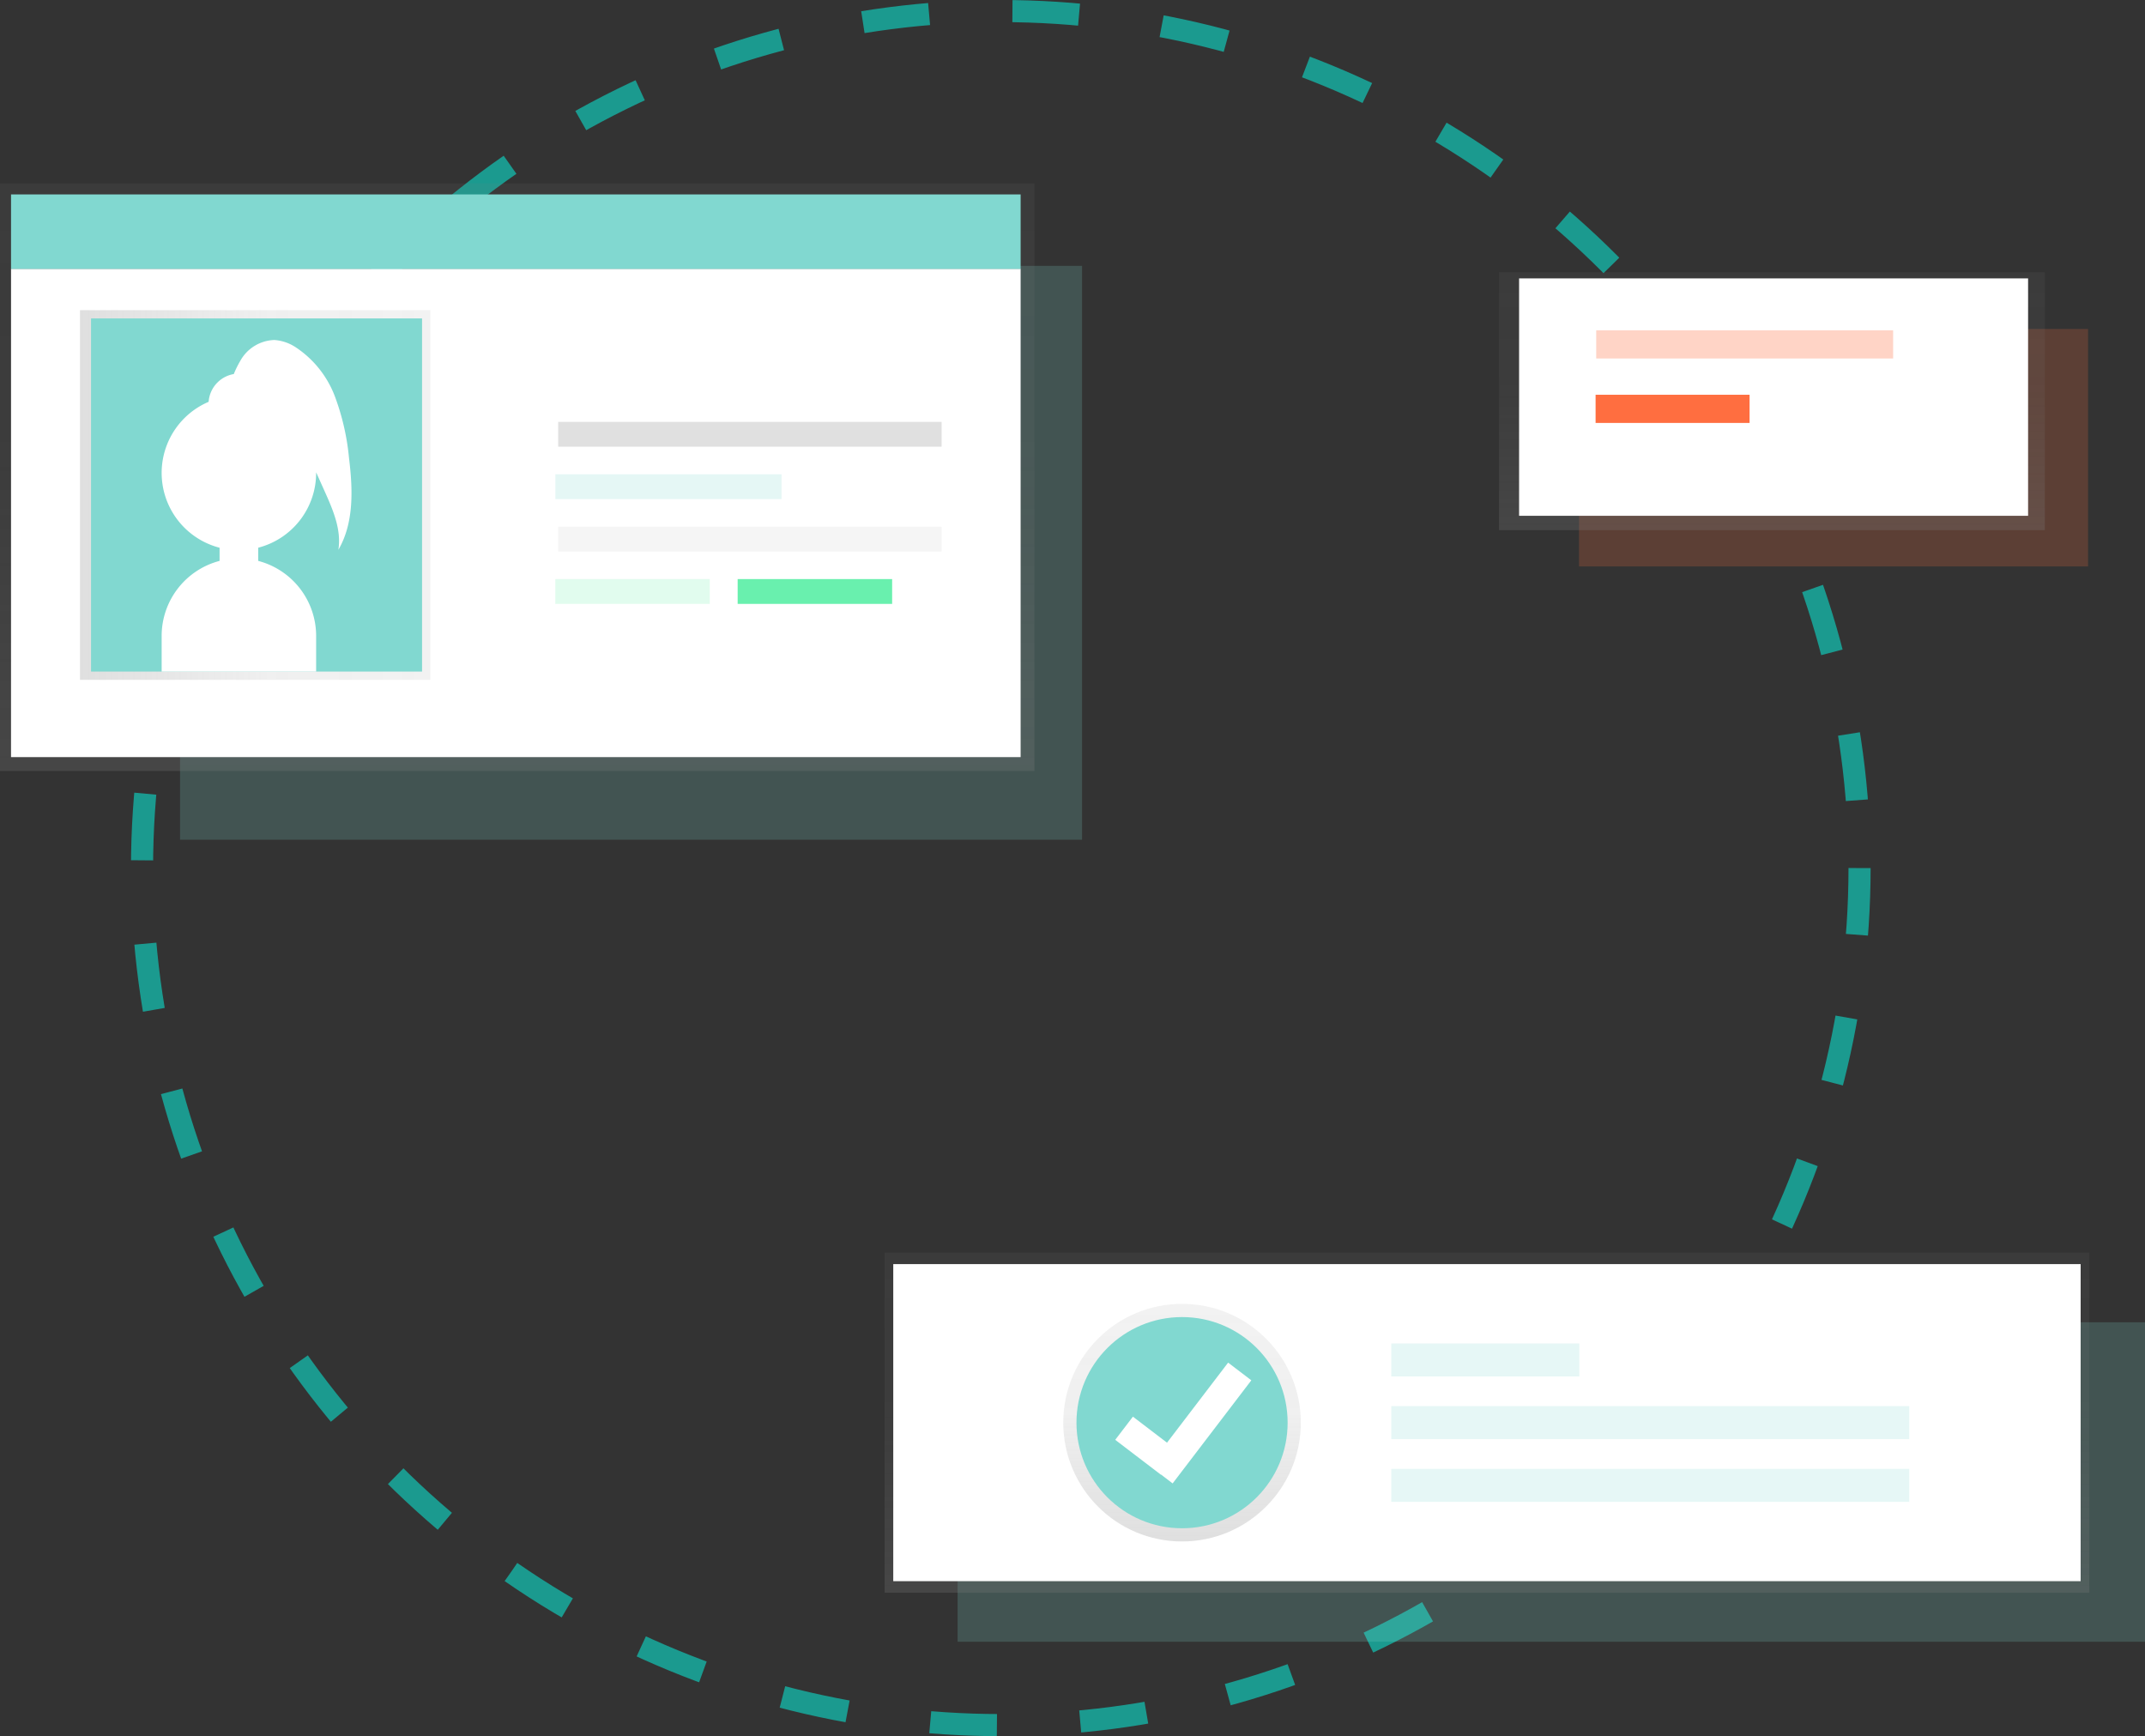 <svg xmlns="http://www.w3.org/2000/svg" xmlns:xlink="http://www.w3.org/1999/xlink" width="388" height="314" viewBox="0 0 388 314"><rect x="0" y="0" width="388" height="314" fill="#333333" stroke="none"/><defs><linearGradient id="a" x1="0.5" y1="1" x2="0.5" gradientUnits="objectBoundingBox"><stop offset="0" stop-color="gray" stop-opacity="0.251"/><stop offset="0.54" stop-color="gray" stop-opacity="0.122"/><stop offset="1" stop-color="gray" stop-opacity="0.102"/></linearGradient><linearGradient id="b" x1="0" y1="0.5" x2="1" y2="0.5" xlink:href="#a"/><linearGradient id="d" x1="0.5" y1="1" x2="0.5" y2="0" xlink:href="#a"/></defs><ellipse cx="155.337" cy="155" rx="155.337" ry="155" transform="translate(25.693 2)" fill="none" stroke="#1b9a8f" stroke-miterlimit="10" stroke-width="4" stroke-dasharray="12.07 15.09"/><rect width="163.161" height="103.784" transform="translate(32.566 48.085)" fill="#81d8d0" opacity="0.2"/><rect width="187.112" height="106.278" transform="translate(0 33.165)" fill="url(#a)"/><rect width="182.622" height="88.317" transform="translate(1.995 48.613)" fill="#fff"/><rect width="63.367" height="66.861" transform="translate(14.472 56.095)" fill="url(#b)"/><rect width="59.877" height="63.867" transform="translate(16.467 57.59)" fill="#81d8d0"/><path d="M248.82,247.65a43.313,43.313,0,0,0-2.563-11.144,18.468,18.468,0,0,0-7.031-8.825,8.035,8.035,0,0,0-3.887-1.346,7.3,7.3,0,0,0-6.2,3.806,17.755,17.755,0,0,0-1.158,2.354,5.48,5.48,0,0,0-4.549,5.019,13.976,13.976,0,0,0,1.978,26.389v2.383a14.027,14.027,0,0,0-10.478,13.528V286.3h27.944v-6.488A14.027,14.027,0,0,0,232.4,266.286V263.9a13.976,13.976,0,0,0,10.478-13.532v-.1l1.572,3.5c1.495,3.332,3.028,6.911,2.448,10.516C249.755,259.384,249.516,253.3,248.82,247.65Z" transform="translate(-185.692 -164.843)" fill="#fff"/><rect width="182.622" height="13.472" transform="translate(1.995 35.164)" fill="#81d8d0"/><rect width="69.356" height="4.489" transform="translate(100.969 76.301)" fill="#e0e0e0"/><rect width="69.356" height="4.489" transform="translate(100.969 95.256)" fill="#f5f5f5"/><rect width="40.916" height="4.489" transform="translate(100.453 85.776)" fill="#81d8d0" opacity="0.2"/><rect width="27.944" height="4.489" transform="translate(100.447 104.731)" fill="#69f0ae" opacity="0.2"/><rect width="27.944" height="4.489" transform="translate(133.432 104.731)" fill="#69f0ae"/><rect width="92.071" height="42.937" transform="translate(285.626 59.5)" fill="#ff6e40" opacity="0.2"/><rect width="98.731" height="46.64" transform="translate(271.15 49.24)" fill="url(#a)"/><rect width="92.071" height="42.937" transform="translate(274.781 50.35)" fill="#fff"/><rect width="53.709" height="5.096" transform="translate(288.731 59.738)" fill="#ff6e40" opacity="0.3"/><rect width="27.854" height="5.096" transform="translate(288.619 71.395)" fill="#ff6e40"/><rect width="214.782" height="57.772" transform="translate(173.218 239.146)" fill="#81d8d0" opacity="0.2"/><rect width="217.909" height="61.513" transform="translate(160.015 226.541)" fill="url(#d)"/><rect width="214.782" height="57.344" transform="translate(161.578 228.625)" fill="#fff"/><circle cx="21.485" cy="21.485" r="21.485" transform="translate(192.33 235.814)" fill="url(#a)"/><circle cx="19.098" cy="19.098" r="19.098" transform="translate(194.718 238.202)" fill="#81d8d0"/><g transform="translate(251.663 242.977)" opacity="0.2"><rect width="34.018" height="5.967" fill="#81d8d0"/><rect width="93.695" height="5.967" transform="translate(0 11.336)" fill="#81d8d0"/><rect width="93.695" height="5.967" transform="translate(0 22.677)" fill="#81d8d0"/></g><path d="M496.156,577.719l-4.195-3.2L480.907,589l-6.168-4.707-3.2,4.19,8.27,6.313.021-.03,2.093,1.6Z" transform="translate(-269.81 -328.078)" fill="#fff"/></svg>